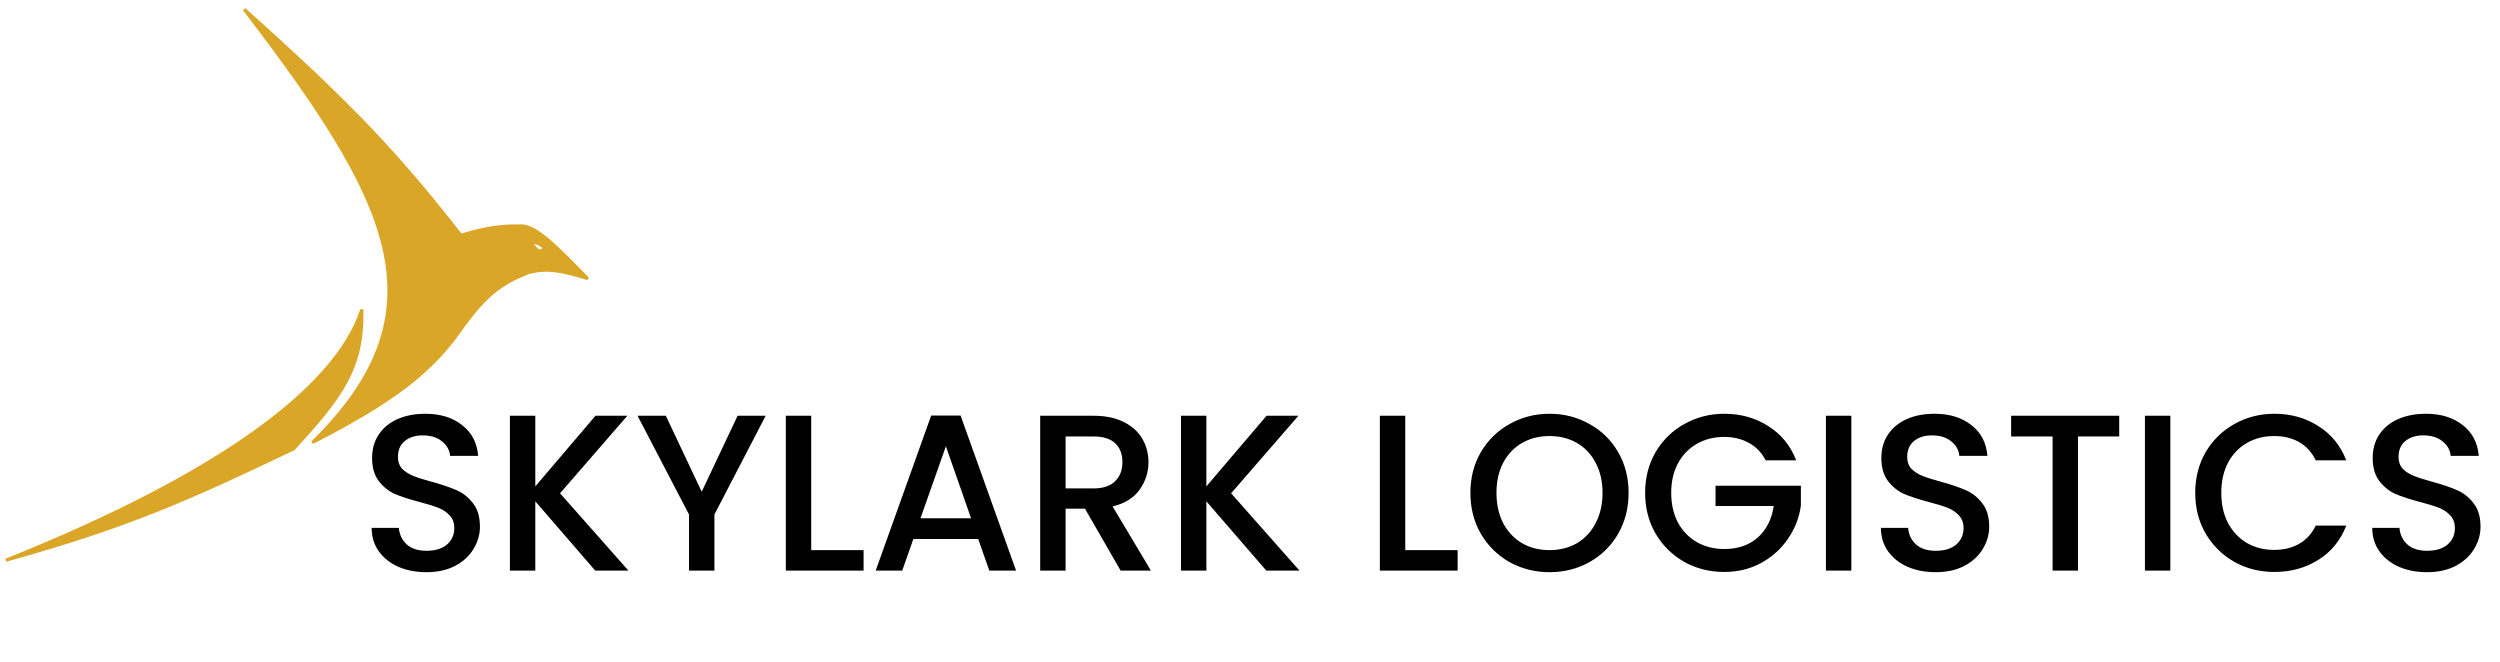 <svg width="268" height="71" viewBox="0 0 268 71" fill="none" xmlns="http://www.w3.org/2000/svg">
<path d="M45.717 61.338C44.602 61.338 43.599 61.147 42.707 60.765C41.815 60.367 41.114 59.809 40.605 59.093C40.095 58.376 39.84 57.54 39.84 56.584H42.755C42.818 57.301 43.097 57.89 43.591 58.352C44.1 58.814 44.809 59.045 45.717 59.045C46.656 59.045 47.389 58.822 47.914 58.376C48.44 57.914 48.702 57.325 48.702 56.608C48.702 56.051 48.535 55.597 48.201 55.247C47.882 54.897 47.476 54.626 46.983 54.435C46.505 54.244 45.836 54.037 44.976 53.814C43.893 53.527 43.009 53.24 42.325 52.954C41.656 52.651 41.083 52.189 40.605 51.568C40.127 50.947 39.888 50.119 39.888 49.084C39.888 48.129 40.127 47.293 40.605 46.576C41.083 45.859 41.751 45.31 42.611 44.928C43.471 44.546 44.467 44.355 45.597 44.355C47.205 44.355 48.519 44.761 49.538 45.573C50.573 46.369 51.147 47.468 51.258 48.869H48.248C48.201 48.264 47.914 47.746 47.389 47.317C46.863 46.887 46.17 46.672 45.31 46.672C44.53 46.672 43.893 46.871 43.4 47.269C42.906 47.667 42.659 48.24 42.659 48.989C42.659 49.498 42.81 49.92 43.113 50.255C43.431 50.573 43.83 50.828 44.307 51.019C44.785 51.21 45.438 51.417 46.266 51.64C47.365 51.943 48.256 52.245 48.941 52.548C49.642 52.85 50.231 53.32 50.709 53.957C51.202 54.578 51.449 55.414 51.449 56.465C51.449 57.309 51.218 58.105 50.757 58.854C50.311 59.602 49.65 60.207 48.774 60.669C47.914 61.115 46.895 61.338 45.717 61.338ZM63.811 61.171L57.385 53.742V61.171H54.662V44.57H57.385V52.142L63.835 44.57H67.25L60.037 52.882L67.37 61.171H63.811ZM82.079 44.57L76.585 55.151V61.171H73.862V55.151L68.345 44.57H71.378L75.224 52.715L79.07 44.57H82.079ZM86.963 58.973H92.576V61.171H84.24V44.57H86.963V58.973ZM104.862 57.779H97.911L96.717 61.171H93.874L99.822 44.546H102.975L108.923 61.171H106.056L104.862 57.779ZM104.098 55.557L101.399 47.842L98.675 55.557H104.098ZM120.132 61.171L116.31 54.53H114.232V61.171H111.509V44.57H117.241C118.515 44.57 119.59 44.793 120.466 45.239C121.358 45.684 122.019 46.282 122.449 47.03C122.895 47.778 123.117 48.614 123.117 49.538C123.117 50.621 122.799 51.608 122.162 52.5C121.541 53.376 120.578 53.973 119.272 54.291L123.38 61.171H120.132ZM114.232 52.357H117.241C118.261 52.357 119.025 52.102 119.535 51.592C120.06 51.083 120.323 50.398 120.323 49.538C120.323 48.678 120.068 48.009 119.558 47.532C119.049 47.038 118.277 46.791 117.241 46.791H114.232V52.357ZM135.749 61.171L129.324 53.742V61.171H126.601V44.57H129.324V52.142L135.773 44.57H139.189L131.975 52.882L139.308 61.171H135.749ZM150.644 58.973H156.258V61.171H147.921V44.57H150.644V58.973ZM166.107 61.338C164.562 61.338 163.137 60.98 161.831 60.263C160.541 59.53 159.514 58.519 158.75 57.229C158.001 55.924 157.627 54.459 157.627 52.834C157.627 51.21 158.001 49.753 158.75 48.463C159.514 47.173 160.541 46.17 161.831 45.453C163.137 44.721 164.562 44.355 166.107 44.355C167.667 44.355 169.093 44.721 170.382 45.453C171.688 46.17 172.715 47.173 173.464 48.463C174.212 49.753 174.586 51.21 174.586 52.834C174.586 54.459 174.212 55.924 173.464 57.229C172.715 58.519 171.688 59.53 170.382 60.263C169.093 60.98 167.667 61.338 166.107 61.338ZM166.107 58.973C167.206 58.973 168.185 58.726 169.045 58.233C169.905 57.723 170.574 57.007 171.051 56.083C171.545 55.143 171.792 54.06 171.792 52.834C171.792 51.608 171.545 50.533 171.051 49.61C170.574 48.686 169.905 47.977 169.045 47.484C168.185 46.99 167.206 46.743 166.107 46.743C165.008 46.743 164.029 46.99 163.169 47.484C162.309 47.977 161.632 48.686 161.138 49.61C160.661 50.533 160.422 51.608 160.422 52.834C160.422 54.06 160.661 55.143 161.138 56.083C161.632 57.007 162.309 57.723 163.169 58.233C164.029 58.726 165.008 58.973 166.107 58.973ZM189.281 49.347C188.851 48.519 188.254 47.898 187.489 47.484C186.725 47.054 185.841 46.839 184.838 46.839C183.739 46.839 182.76 47.086 181.9 47.579C181.04 48.073 180.363 48.774 179.87 49.681C179.392 50.589 179.153 51.64 179.153 52.834C179.153 54.029 179.392 55.088 179.87 56.011C180.363 56.919 181.04 57.62 181.9 58.113C182.76 58.607 183.739 58.854 184.838 58.854C186.319 58.854 187.521 58.44 188.445 57.612C189.368 56.783 189.934 55.661 190.141 54.244H183.906V52.07H193.055V54.196C192.88 55.486 192.418 56.672 191.669 57.755C190.937 58.838 189.973 59.706 188.779 60.358C187.601 60.995 186.287 61.314 184.838 61.314C183.277 61.314 181.852 60.956 180.562 60.239C179.272 59.507 178.245 58.495 177.481 57.206C176.732 55.916 176.358 54.459 176.358 52.834C176.358 51.21 176.732 49.753 177.481 48.463C178.245 47.173 179.272 46.17 180.562 45.453C181.868 44.721 183.293 44.355 184.838 44.355C186.605 44.355 188.174 44.793 189.543 45.668C190.929 46.528 191.932 47.755 192.553 49.347H189.281ZM198.464 44.57V61.171H195.74V44.57H198.464ZM207.509 61.338C206.394 61.338 205.391 61.147 204.499 60.765C203.607 60.367 202.906 59.809 202.397 59.093C201.887 58.376 201.633 57.54 201.633 56.584H204.547C204.61 57.301 204.889 57.89 205.383 58.352C205.892 58.814 206.601 59.045 207.509 59.045C208.448 59.045 209.181 58.822 209.706 58.376C210.232 57.914 210.494 57.325 210.494 56.608C210.494 56.051 210.327 55.597 209.993 55.247C209.674 54.897 209.268 54.626 208.775 54.435C208.297 54.244 207.628 54.037 206.768 53.814C205.685 53.527 204.801 53.24 204.117 52.954C203.448 52.651 202.875 52.189 202.397 51.568C201.919 50.947 201.68 50.119 201.68 49.084C201.68 48.129 201.919 47.293 202.397 46.576C202.875 45.859 203.543 45.31 204.403 44.928C205.263 44.546 206.259 44.355 207.389 44.355C208.997 44.355 210.311 44.761 211.33 45.573C212.365 46.369 212.939 47.468 213.05 48.869H210.04C209.993 48.264 209.706 47.746 209.181 47.317C208.655 46.887 207.962 46.672 207.102 46.672C206.322 46.672 205.685 46.871 205.192 47.269C204.698 47.667 204.451 48.24 204.451 48.989C204.451 49.498 204.602 49.92 204.905 50.255C205.223 50.573 205.622 50.828 206.099 51.019C206.577 51.21 207.23 51.417 208.058 51.64C209.157 51.943 210.048 52.245 210.733 52.548C211.434 52.85 212.023 53.32 212.501 53.957C212.994 54.578 213.241 55.414 213.241 56.465C213.241 57.309 213.01 58.105 212.549 58.854C212.103 59.602 211.442 60.207 210.566 60.669C209.706 61.115 208.687 61.338 207.509 61.338ZM227.179 44.57V46.791H222.76V61.171H220.037V46.791H215.594V44.57H227.179ZM232.66 44.57V61.171H229.937V44.57H232.66ZM235.327 52.834C235.327 51.21 235.702 49.753 236.45 48.463C237.214 47.173 238.242 46.17 239.531 45.453C240.837 44.721 242.262 44.355 243.807 44.355C245.575 44.355 247.143 44.793 248.513 45.668C249.898 46.528 250.901 47.755 251.522 49.347H248.25C247.82 48.471 247.223 47.818 246.458 47.388C245.694 46.958 244.81 46.743 243.807 46.743C242.708 46.743 241.729 46.99 240.869 47.484C240.009 47.977 239.332 48.686 238.839 49.61C238.361 50.533 238.122 51.608 238.122 52.834C238.122 54.06 238.361 55.135 238.839 56.059C239.332 56.983 240.009 57.699 240.869 58.209C241.729 58.702 242.708 58.949 243.807 58.949C244.81 58.949 245.694 58.734 246.458 58.304C247.223 57.874 247.82 57.221 248.25 56.346H251.522C250.901 57.938 249.898 59.164 248.513 60.024C247.143 60.884 245.575 61.314 243.807 61.314C242.247 61.314 240.821 60.956 239.531 60.239C238.242 59.507 237.214 58.495 236.45 57.206C235.702 55.916 235.327 54.459 235.327 52.834ZM260.18 61.338C259.065 61.338 258.062 61.147 257.17 60.765C256.278 60.367 255.578 59.809 255.068 59.093C254.558 58.376 254.304 57.54 254.304 56.584H257.218C257.281 57.301 257.56 57.89 258.054 58.352C258.563 58.814 259.272 59.045 260.18 59.045C261.119 59.045 261.852 58.822 262.377 58.376C262.903 57.914 263.165 57.325 263.165 56.608C263.165 56.051 262.998 55.597 262.664 55.247C262.345 54.897 261.939 54.626 261.446 54.435C260.968 54.244 260.299 54.037 259.439 53.814C258.356 53.527 257.473 53.24 256.788 52.954C256.119 52.651 255.546 52.189 255.068 51.568C254.59 50.947 254.351 50.119 254.351 49.084C254.351 48.129 254.59 47.293 255.068 46.576C255.546 45.859 256.215 45.31 257.074 44.928C257.934 44.546 258.93 44.355 260.06 44.355C261.669 44.355 262.982 44.761 264.001 45.573C265.036 46.369 265.61 47.468 265.721 48.869H262.712C262.664 48.264 262.377 47.746 261.852 47.317C261.326 46.887 260.633 46.672 259.774 46.672C258.993 46.672 258.356 46.871 257.863 47.269C257.369 47.667 257.122 48.24 257.122 48.989C257.122 49.498 257.273 49.92 257.576 50.255C257.895 50.573 258.293 50.828 258.77 51.019C259.248 51.21 259.901 51.417 260.729 51.64C261.828 51.943 262.72 52.245 263.404 52.548C264.105 52.85 264.694 53.32 265.172 53.957C265.665 54.578 265.912 55.414 265.912 56.465C265.912 57.309 265.681 58.105 265.22 58.854C264.774 59.602 264.113 60.207 263.237 60.669C262.377 61.115 261.358 61.338 260.18 61.338Z" fill="black"/>
<path fill-rule="evenodd" clip-rule="evenodd" d="M26.18 1C41.729 21.339 48.076 33.18 33.479 47.446C42.016 43.039 46.251 39.981 49.735 34.839C52.163 31.579 53.701 30.389 56.702 29.199C58.66 28.727 60.109 28.972 63.005 29.863C59.802 26.61 57.697 24.389 56.038 24.223C53.62 24.179 52.163 24.408 49.403 25.218C42.586 16.503 37.666 11.255 26.18 1ZM58.36 26.545C58.285 26.768 58.078 26.943 57.697 26.877C57.404 26.689 57.24 26.425 56.867 25.881C57.73 26.018 58.064 26.311 58.36 26.545Z" fill="#D9A628"/>
<path d="M0.635 60.052C22.967 51.119 35.967 41.806 38.787 33.18C38.964 39.553 36.451 42.658 31.488 48.109C20.207 53.497 13.76 56.402 0.635 60.052Z" fill="#D9A628"/>
<path fill-rule="evenodd" clip-rule="evenodd" d="M26.18 1C41.729 21.339 48.076 33.18 33.479 47.446C42.016 43.039 46.251 39.981 49.735 34.839C52.163 31.579 53.701 30.389 56.702 29.199C58.66 28.727 60.109 28.972 63.005 29.863C59.802 26.61 57.697 24.389 56.038 24.223C53.62 24.179 52.163 24.408 49.403 25.218C42.586 16.503 37.666 11.255 26.18 1ZM58.36 26.545C58.285 26.768 58.078 26.943 57.697 26.877C57.404 26.689 57.24 26.425 56.867 25.881C57.73 26.018 58.064 26.311 58.36 26.545Z" stroke="#D9A628" stroke-width="0.332"/>
<path d="M0.635 60.052C22.967 51.119 35.967 41.806 38.787 33.18C38.964 39.553 36.451 42.658 31.488 48.109C20.207 53.497 13.76 56.402 0.635 60.052Z" stroke="#D9A628" stroke-width="0.332"/>
</svg>
